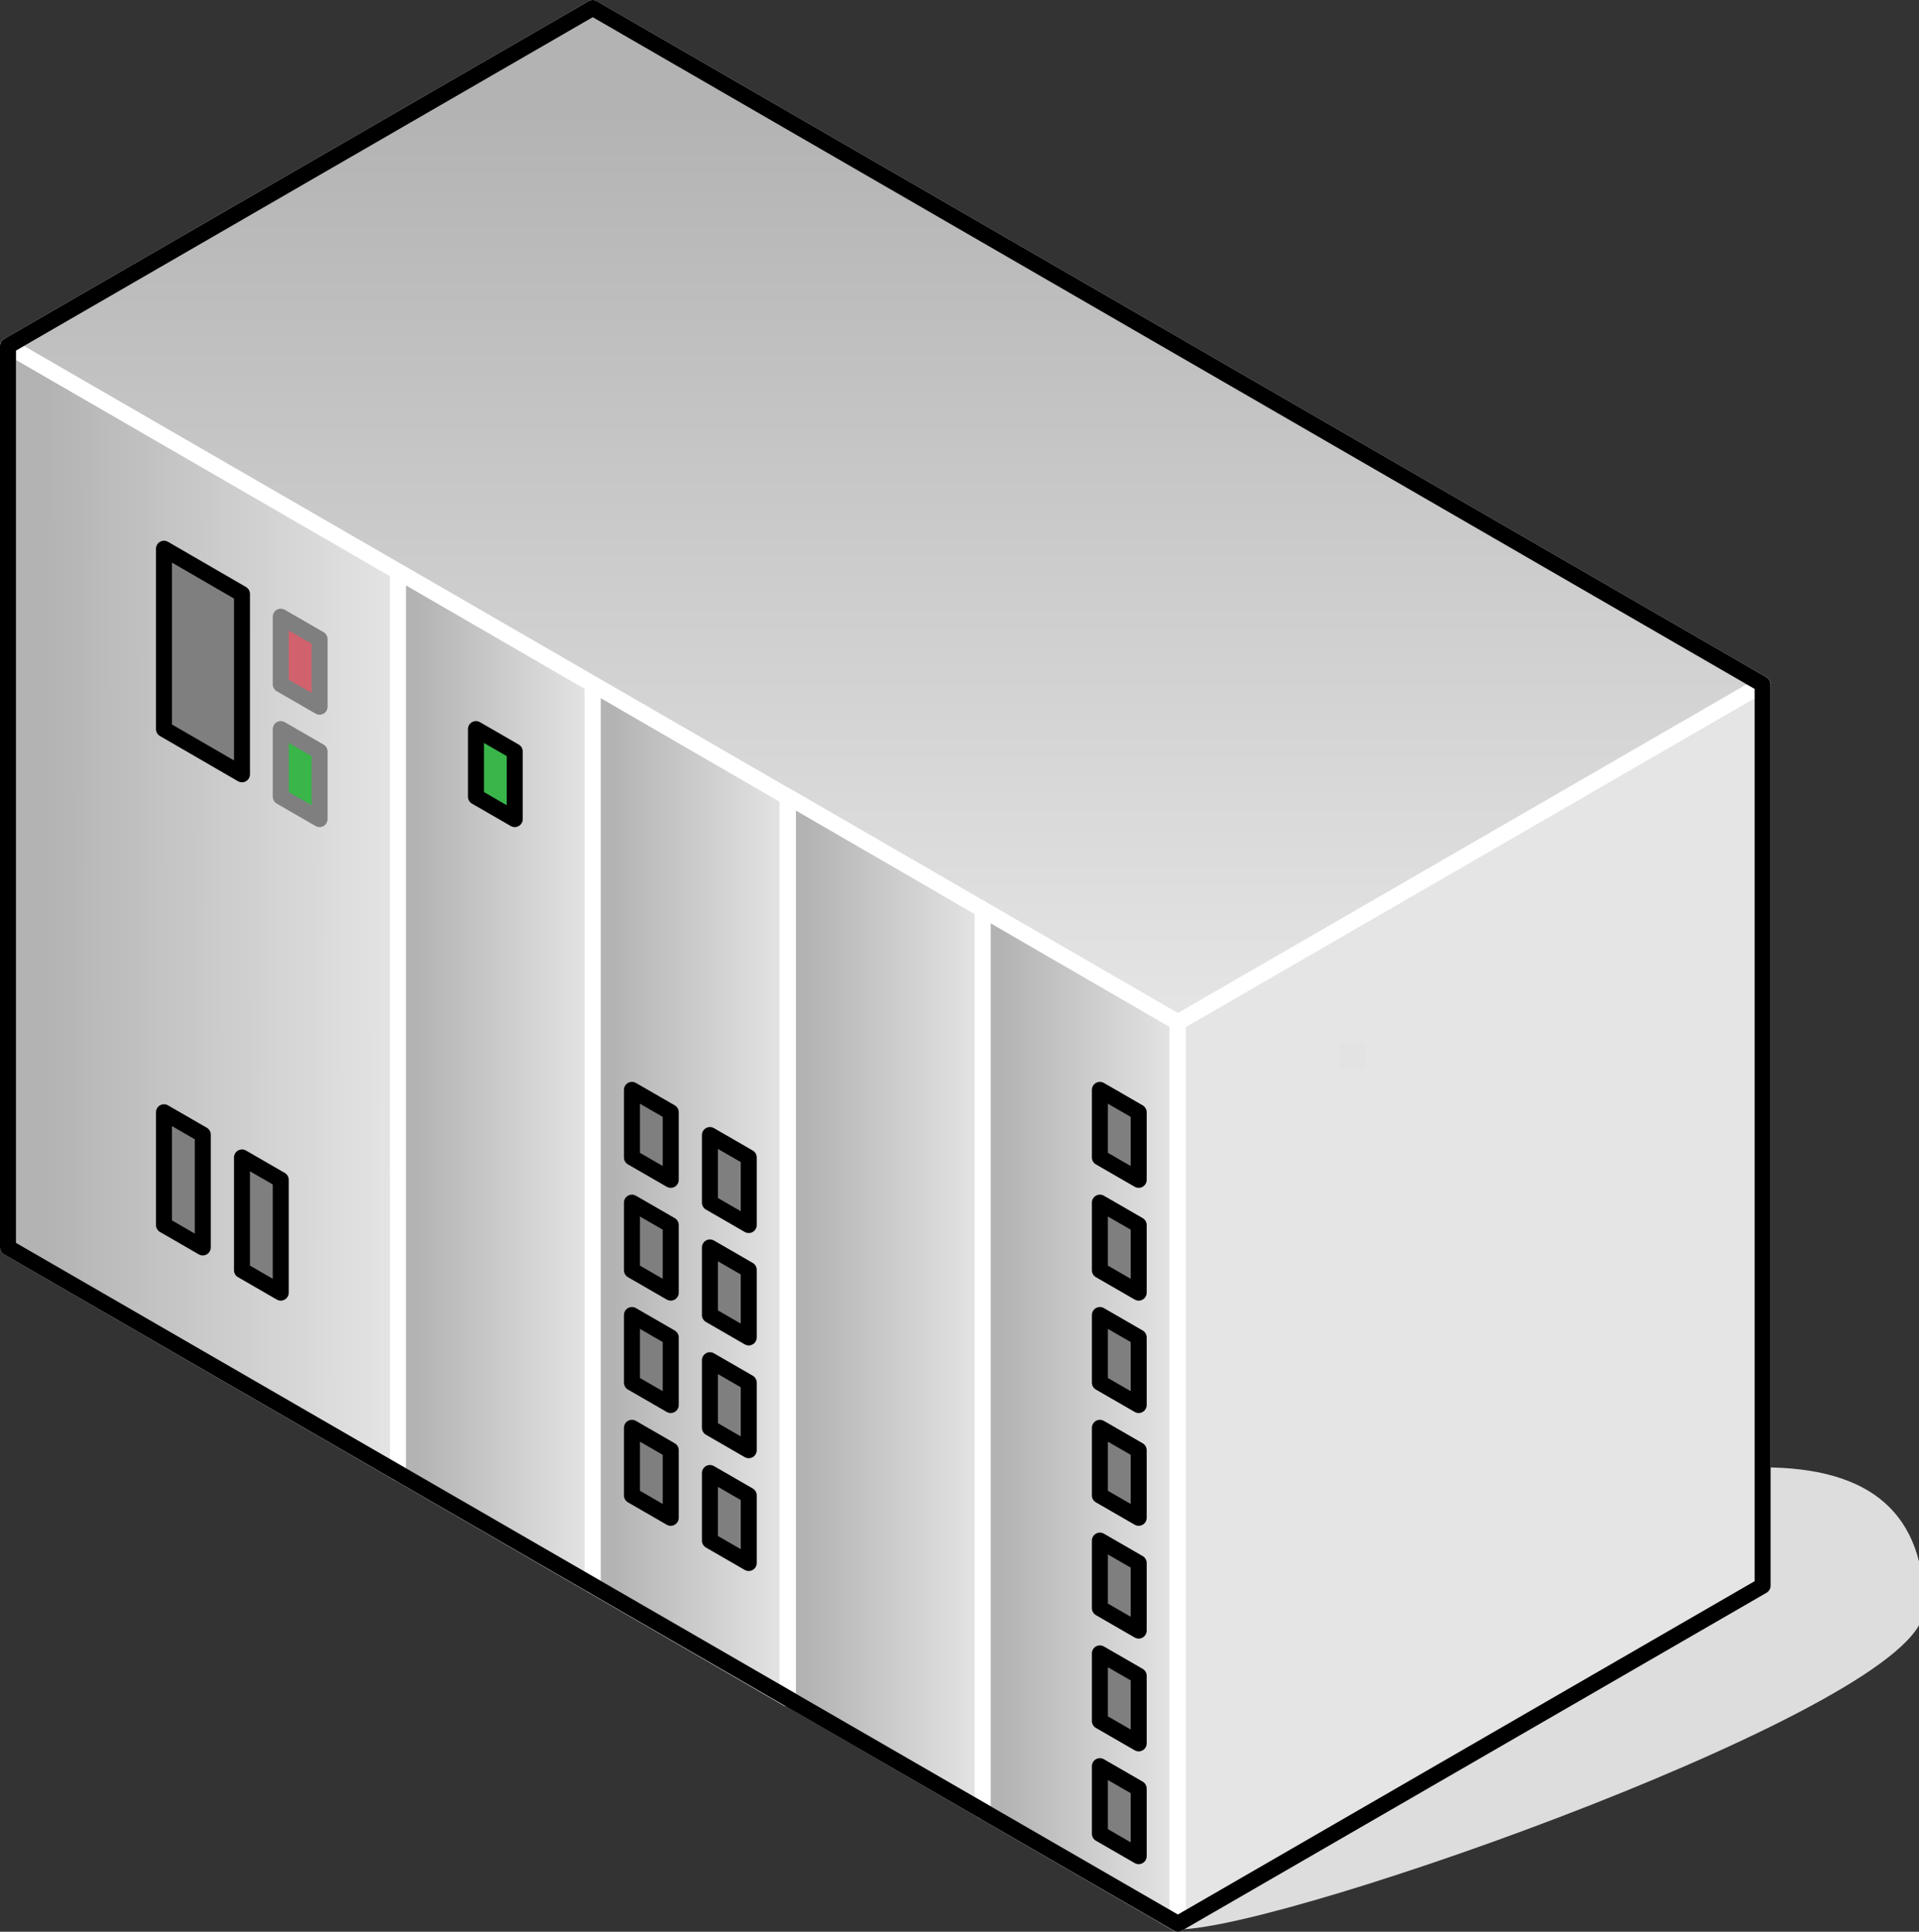 <?xml version="1.0" encoding="UTF-8"?>

<svg version="1.2" baseProfile="tiny" width="47.98mm" height="48.3mm" viewBox="5605 4048 4798 4830" preserveAspectRatio="xMidYMid" fill-rule="evenodd" stroke-width="28.222" stroke-linejoin="round" xmlns="http://www.w3.org/2000/svg" xmlns:xlink="http://www.w3.org/1999/xlink" xml:space="preserve">
 <rect x="5605" y="4048" width="4798" height="4830" fill="#333333" stroke="none"/>
 <g visibility="visible" id="Slide_1">
  <g id="DrawingGroup_1">
   <g>
    <path fill="rgb(221,221,221)" stroke="none" d="M 8550,8858 C 8818,8858 10402,8295 10402,8069 10402,7844 10280,7731 10012,7731 10012,7900 8550,8632 8550,8858 Z"/>
    <path fill="none" stroke="rgb(221,221,221)" id="Drawing_1_0" stroke-linejoin="round" d="M 8550,8858 C 8818,8858 10402,8295 10402,8069 10402,7844 10280,7731 10012,7731 10012,7900 8550,8632 8550,8858 Z"/>
   </g>
   <g id="DrawingGroup_2">
    <g>
     <defs>
      <linearGradient id="Gradient_640" gradientUnits="userSpaceOnUse" x1="5622" y1="6321" x2="6601" y2="6323">
       <stop offset="0.1" stop-color="rgb(179,179,179)"/>
       <stop offset="1" stop-color="rgb(229,229,229)"/>
      </linearGradient>
     </defs>
     <path fill="url(#Gradient_640)" stroke="rgb(255,255,255)" id="Drawing_2_0" stroke-width="40" stroke-linejoin="round" d="M 5625,7167 L 5625,4913 6600,5477 6600,7731 5625,7167 Z"/>
    </g>
    <g>
     <path fill="rgb(179,179,179)" stroke="none" d="M 8550,8206 L 8550,6604 10012,5759 10012,8013 9678,8206 8550,8206 Z"/>
     <path fill="rgb(180,180,180)" stroke="none" d="M 9678,8206 L 8550,8858 8550,8206 9678,8206 Z M 8550,8175 L 8550,6604 10012,5759 10012,8013 9732,8175 8550,8175 Z"/>
     <path fill="rgb(181,181,181)" stroke="none" d="M 9732,8175 L 8550,8858 8550,8175 9732,8175 Z M 8550,8144 L 8550,6604 10012,5759 10012,8013 9785,8144 8550,8144 Z"/>
     <path fill="rgb(182,182,182)" stroke="none" d="M 9785,8144 L 8550,8858 8550,8144 9785,8144 Z M 8550,8113 L 8550,6604 10012,5759 10012,8013 9839,8113 8550,8113 Z"/>
     <path fill="rgb(183,183,183)" stroke="none" d="M 9839,8113 L 8550,8858 8550,8113 9839,8113 Z M 8550,8082 L 8550,6604 10012,5759 10012,8013 9893,8082 8550,8082 Z"/>
     <path fill="rgb(184,184,184)" stroke="none" d="M 9893,8082 L 8550,8858 8550,8082 9893,8082 Z M 8550,8051 L 8550,6604 10012,5759 10012,8013 9946,8051 8550,8051 Z"/>
     <path fill="rgb(185,185,185)" stroke="none" d="M 9946,8051 L 8550,8858 8550,8051 9946,8051 Z M 8550,8020 L 8550,6604 10012,5759 10012,8013 10000,8020 8550,8020 Z"/>
     <path fill="rgb(186,186,186)" stroke="none" d="M 10000,8020 L 8550,8858 8550,8020 10000,8020 Z M 8550,7989 L 8550,6604 10012,5759 10012,7989 8550,7989 Z"/>
     <path fill="rgb(187,187,187)" stroke="none" d="M 10012,7989 L 10012,8013 8550,8858 8550,7989 10012,7989 Z M 8550,7958 L 8550,6604 10012,5759 10012,7958 8550,7958 Z"/>
     <path fill="rgb(188,188,188)" stroke="none" d="M 10012,7958 L 10012,8013 8550,8858 8550,7958 10012,7958 Z M 8550,7927 L 8550,6604 10012,5759 10012,7927 8550,7927 Z"/>
     <path fill="rgb(189,189,189)" stroke="none" d="M 10012,7927 L 10012,8013 8550,8858 8550,7927 10012,7927 Z M 8550,7896 L 8550,6604 10012,5759 10012,7896 8550,7896 Z"/>
     <path fill="rgb(190,190,190)" stroke="none" d="M 10012,7896 L 10012,8013 8550,8858 8550,7896 10012,7896 Z M 8550,7865 L 8550,6604 10012,5759 10012,7865 8550,7865 Z"/>
     <path fill="rgb(191,191,191)" stroke="none" d="M 10012,7865 L 10012,8013 8550,8858 8550,7865 10012,7865 Z M 8550,7834 L 8550,6604 10012,5759 10012,7834 8550,7834 Z"/>
     <path fill="rgb(192,192,192)" stroke="none" d="M 10012,7834 L 10012,8013 8550,8858 8550,7834 10012,7834 Z M 8550,7803 L 8550,6604 10012,5759 10012,7803 8550,7803 Z"/>
     <path fill="rgb(193,193,193)" stroke="none" d="M 10012,7803 L 10012,8013 8550,8858 8550,7803 10012,7803 Z M 8550,7772 L 8550,6604 10012,5759 10012,7772 8550,7772 Z"/>
     <path fill="rgb(194,194,194)" stroke="none" d="M 10012,7772 L 10012,8013 8550,8858 8550,7772 10012,7772 Z M 8550,7741 L 8550,6604 10012,5759 10012,7741 8550,7741 Z"/>
     <path fill="rgb(195,195,195)" stroke="none" d="M 10012,7741 L 10012,8013 8550,8858 8550,7741 10012,7741 Z M 10010,7710 L 8550,7710 8550,6604 10010,5760 10010,7710 Z"/>
     <path fill="rgb(196,196,196)" stroke="none" d="M 10010,7710 L 10010,5760 10012,5759 10012,8013 8550,8858 8550,7710 10010,7710 Z M 9979,7679 L 8550,7679 8550,6604 9979,5778 9979,7679 Z"/>
     <path fill="rgb(197,197,197)" stroke="none" d="M 9979,7679 L 9979,5778 10012,5759 10012,8013 8550,8858 8550,7679 9979,7679 Z M 9948,7648 L 8550,7648 8550,6604 9948,5796 9948,7648 Z"/>
     <path fill="rgb(198,198,198)" stroke="none" d="M 9948,7648 L 9948,5796 10012,5759 10012,8013 8550,8858 8550,7648 9948,7648 Z M 9917,7617 L 8550,7617 8550,6604 9917,5814 9917,7617 Z"/>
     <path fill="rgb(199,199,199)" stroke="none" d="M 9917,7617 L 9917,5814 10012,5759 10012,8013 8550,8858 8550,7617 9917,7617 Z M 9886,7586 L 8550,7586 8550,6604 9886,5832 9886,7586 Z"/>
     <path fill="rgb(200,200,200)" stroke="none" d="M 9886,7586 L 9886,5832 10012,5759 10012,8013 8550,8858 8550,7586 9886,7586 Z M 9855,7555 L 8550,7555 8550,6604 9855,5850 9855,7555 Z"/>
     <path fill="rgb(201,201,201)" stroke="none" d="M 9855,7555 L 9855,5850 10012,5759 10012,8013 8550,8858 8550,7555 9855,7555 Z M 9824,7524 L 8550,7524 8550,6604 9824,5868 9824,7524 Z"/>
     <path fill="rgb(202,202,202)" stroke="none" d="M 9824,7524 L 9824,5868 10012,5759 10012,8013 8550,8858 8550,7524 9824,7524 Z M 9793,7493 L 8550,7493 8550,6604 9793,5886 9793,7493 Z"/>
     <path fill="rgb(203,203,203)" stroke="none" d="M 9793,7493 L 9793,5886 10012,5759 10012,8013 8550,8858 8550,7493 9793,7493 Z M 9762,5912 L 9762,7462 8550,7462 8550,6604 9747,5912 9762,5912 Z"/>
     <path fill="rgb(204,204,204)" stroke="none" d="M 9762,7462 L 9762,5912 9747,5912 10012,5759 10012,8013 8550,8858 8550,7462 9762,7462 Z M 9731,5943 L 9731,7431 8550,7431 8550,6604 9694,5943 9731,5943 Z"/>
     <path fill="rgb(205,205,205)" stroke="none" d="M 9731,7431 L 9731,5943 9694,5943 10012,5759 10012,8013 8550,8858 8550,7431 9731,7431 Z M 9700,5974 L 9700,7400 8550,7400 8550,6604 9640,5974 9700,5974 Z"/>
     <path fill="rgb(206,206,206)" stroke="none" d="M 9700,7400 L 9700,5974 9640,5974 10012,5759 10012,8013 8550,8858 8550,7400 9700,7400 Z M 9669,6005 L 9669,7369 8550,7369 8550,6604 9586,6005 9669,6005 Z"/>
     <path fill="rgb(207,207,207)" stroke="none" d="M 9669,7369 L 9669,6005 9586,6005 10012,5759 10012,8013 8550,8858 8550,7369 9669,7369 Z M 9638,6036 L 9638,7338 8550,7338 8550,6604 9533,6036 9638,6036 Z"/>
     <path fill="rgb(208,208,208)" stroke="none" d="M 9638,7338 L 9638,6036 9533,6036 10012,5759 10012,8013 8550,8858 8550,7338 9638,7338 Z M 9607,6067 L 9607,7307 8550,7307 8550,6604 9479,6067 9607,6067 Z"/>
     <path fill="rgb(209,209,209)" stroke="none" d="M 9607,7307 L 9607,6067 9479,6067 10012,5759 10012,8013 8550,8858 8550,7307 9607,7307 Z M 9576,6098 L 9576,7276 8550,7276 8550,6604 9425,6098 9576,6098 Z"/>
     <path fill="rgb(210,210,210)" stroke="none" d="M 9576,7276 L 9576,6098 9425,6098 10012,5759 10012,8013 8550,8858 8550,7276 9576,7276 Z M 9545,6129 L 9545,7245 8550,7245 8550,6604 9372,6129 9545,6129 Z"/>
     <path fill="rgb(211,211,211)" stroke="none" d="M 9545,7245 L 9545,6129 9372,6129 10012,5759 10012,8013 8550,8858 8550,7245 9545,7245 Z M 9514,6160 L 9514,7214 8550,7214 8550,6604 9318,6160 9514,6160 Z"/>
     <path fill="rgb(212,212,212)" stroke="none" d="M 9514,7214 L 9514,6160 9318,6160 10012,5759 10012,8013 8550,8858 8550,7214 9514,7214 Z M 9483,6191 L 9483,7183 8550,7183 8550,6604 9265,6191 9483,6191 Z"/>
     <path fill="rgb(213,213,213)" stroke="none" d="M 9483,7183 L 9483,6191 9265,6191 10012,5759 10012,8013 8550,8858 8550,7183 9483,7183 Z M 9452,6222 L 9452,7152 8550,7152 8550,6604 9211,6222 9452,6222 Z"/>
     <path fill="rgb(214,214,214)" stroke="none" d="M 9452,7152 L 9452,6222 9211,6222 10012,5759 10012,8013 8550,8858 8550,7152 9452,7152 Z M 9421,6253 L 9421,7121 8553,7121 8553,6602 9157,6253 9421,6253 Z"/>
     <path fill="rgb(215,215,215)" stroke="none" d="M 8553,7121 L 9421,7121 9421,6253 9157,6253 10012,5759 10012,8013 8550,8858 8550,6604 8553,6602 8553,7121 Z M 9390,6284 L 9390,7090 8584,7090 8584,6584 9104,6284 9390,6284 Z"/>
     <path fill="rgb(216,216,216)" stroke="none" d="M 8584,7090 L 9390,7090 9390,6284 9104,6284 10012,5759 10012,8013 8550,8858 8550,6604 8584,6584 8584,7090 Z M 9359,6315 L 9359,7059 8615,7059 8615,6566 9050,6315 9359,6315 Z"/>
     <path fill="rgb(217,217,217)" stroke="none" d="M 8615,7059 L 9359,7059 9359,6315 9050,6315 10012,5759 10012,8013 8550,8858 8550,6604 8615,6566 8615,7059 Z M 9328,6346 L 9328,7028 8646,7028 8646,6549 8996,6346 9328,6346 Z"/>
     <path fill="rgb(218,218,218)" stroke="none" d="M 8646,7028 L 9328,7028 9328,6346 8996,6346 10012,5759 10012,8013 8550,8858 8550,6604 8646,6549 8646,7028 Z M 9297,6377 L 9297,6997 8677,6997 8677,6531 8943,6377 9297,6377 Z"/>
     <path fill="rgb(219,219,219)" stroke="none" d="M 8677,6997 L 9297,6997 9297,6377 8943,6377 10012,5759 10012,8013 8550,8858 8550,6604 8677,6531 8677,6997 Z M 9266,6408 L 9266,6966 8708,6966 8708,6513 8889,6408 9266,6408 Z"/>
     <path fill="rgb(220,220,220)" stroke="none" d="M 8708,6966 L 9266,6966 9266,6408 8889,6408 10012,5759 10012,8013 8550,8858 8550,6604 8708,6513 8708,6966 Z M 9235,6439 L 9235,6935 8739,6935 8739,6495 8835,6439 9235,6439 Z"/>
     <path fill="rgb(221,221,221)" stroke="none" d="M 8739,6935 L 9235,6935 9235,6439 8835,6439 10012,5759 10012,8013 8550,8858 8550,6604 8739,6495 8739,6935 Z M 9204,6470 L 9204,6904 8770,6904 8770,6477 8782,6470 9204,6470 Z"/>
     <path fill="rgb(222,222,222)" stroke="none" d="M 8770,6904 L 9204,6904 9204,6470 8782,6470 10012,5759 10012,8013 8550,8858 8550,6604 8770,6477 8770,6904 Z M 8801,6501 L 9173,6501 9173,6873 8801,6873 8801,6501 Z"/>
     <path fill="rgb(223,223,223)" stroke="none" d="M 8801,6501 L 8801,6873 9173,6873 9173,6501 8801,6501 Z M 8832,6532 L 9142,6532 9142,6842 8832,6842 8832,6532 Z M 8550,8858 L 8550,6604 10012,5759 10012,8013 8550,8858 Z"/>
     <path fill="rgb(224,224,224)" stroke="none" d="M 8832,6532 L 8832,6842 9142,6842 9142,6532 8832,6532 Z M 8863,6563 L 9111,6563 9111,6811 8863,6811 8863,6563 Z M 8550,8858 L 8550,6604 10012,5759 10012,8013 8550,8858 Z"/>
     <path fill="rgb(225,225,225)" stroke="none" d="M 8863,6563 L 8863,6811 9111,6811 9111,6563 8863,6563 Z M 8894,6594 L 9080,6594 9080,6780 8894,6780 8894,6594 Z M 8550,8858 L 8550,6604 10012,5759 10012,8013 8550,8858 Z"/>
     <path fill="rgb(226,226,226)" stroke="none" d="M 8894,6594 L 8894,6780 9080,6780 9080,6594 8894,6594 Z M 8925,6625 L 9049,6625 9049,6749 8925,6749 8925,6625 Z M 8550,8858 L 8550,6604 10012,5759 10012,8013 8550,8858 Z"/>
     <path fill="rgb(227,227,227)" stroke="none" d="M 8925,6625 L 8925,6749 9049,6749 9049,6625 8925,6625 Z M 8956,6656 L 9018,6656 9018,6718 8956,6718 8956,6656 Z M 8550,8858 L 8550,6604 10012,5759 10012,8013 8550,8858 Z"/>
     <path fill="rgb(229,229,229)" stroke="none" d="M 8956,6656 L 8956,6718 9018,6718 9018,6656 8956,6656 Z M 8550,8858 L 8550,6604 10012,5759 10012,8013 8550,8858 Z"/>
     <path fill="none" stroke="rgb(255,255,255)" id="Drawing_3_0" stroke-width="40" stroke-linejoin="round" d="M 8550,8858 L 8550,6604 10012,5759 10012,8013 8550,8858 Z"/>
    </g>
    <g>
     <defs>
      <linearGradient id="Gradient_641" gradientUnits="userSpaceOnUse" x1="7818" y1="4068" x2="7818" y2="6604">
       <stop offset="0.1" stop-color="rgb(179,179,179)"/>
       <stop offset="1" stop-color="rgb(229,229,229)"/>
      </linearGradient>
     </defs>
     <path fill="url(#Gradient_641)" stroke="rgb(255,255,255)" id="Drawing_4_0" stroke-width="40" stroke-linejoin="round" d="M 8550,6604 L 5625,4913 7087,4068 10012,5759 8550,6604 Z"/>
    </g>
    <g>
     <path fill="rgb(209,97,108)" stroke="none" d="M 6795,6660 L 6795,6491 6892,6547 6892,6716 6795,6660 Z"/>
     <path fill="none" stroke="rgb(0,0,0)" id="Drawing_5_0" stroke-width="40" stroke-linejoin="round" d="M 6795,6660 L 6795,6491 6892,6547 6892,6716 6795,6660 Z"/>
    </g>
    <g>
     <path fill="rgb(127,127,127)" stroke="none" d="M 6015,5871 L 6015,5420 6210,5533 6210,5984 6015,5871 Z"/>
     <path fill="none" stroke="rgb(0,0,0)" id="Drawing_6_0" stroke-width="40" stroke-linejoin="round" d="M 6015,5871 L 6015,5420 6210,5533 6210,5984 6015,5871 Z"/>
    </g>
    <g>
     <path fill="rgb(127,127,127)" stroke="none" d="M 6015,7111 L 6015,6829 6112,6885 6112,7167 6015,7111 Z"/>
     <path fill="none" stroke="rgb(0,0,0)" id="Drawing_7_0" stroke-width="40" stroke-linejoin="round" d="M 6015,7111 L 6015,6829 6112,6885 6112,7167 6015,7111 Z"/>
    </g>
    <g>
     <path fill="rgb(127,127,127)" stroke="none" d="M 6210,7224 L 6210,6942 6307,6998 6307,7280 6210,7224 Z"/>
     <path fill="none" stroke="rgb(0,0,0)" id="Drawing_8_0" stroke-width="40" stroke-linejoin="round" d="M 6210,7224 L 6210,6942 6307,6998 6307,7280 6210,7224 Z"/>
    </g>
    <g>
     <defs>
      <linearGradient id="Gradient_642" gradientUnits="userSpaceOnUse" x1="6597" y1="6745" x2="7088" y2="6745">
       <stop offset="0.1" stop-color="rgb(179,179,179)"/>
       <stop offset="1" stop-color="rgb(229,229,229)"/>
      </linearGradient>
     </defs>
     <path fill="url(#Gradient_642)" stroke="rgb(255,255,255)" id="Drawing_9_0" stroke-width="40" stroke-linejoin="round" d="M 6600,7731 L 6600,5477 7087,5759 7087,8013 6600,7731 Z"/>
    </g>
    <g>
     <path fill="rgb(209,97,108)" stroke="none" d="M 6307,5759 L 6307,5590 6404,5646 6404,5815 6307,5759 Z"/>
     <path fill="none" stroke="rgb(127,127,127)" id="Drawing_10_0" stroke-width="40" stroke-linejoin="round" d="M 6307,5759 L 6307,5590 6404,5646 6404,5815 6307,5759 Z"/>
    </g>
    <g>
     <path fill="rgb(57,181,74)" stroke="none" d="M 6307,6040 L 6307,5871 6404,5927 6404,6096 6307,6040 Z"/>
     <path fill="none" stroke="rgb(127,127,127)" id="Drawing_11_0" stroke-width="40" stroke-linejoin="round" d="M 6307,6040 L 6307,5871 6404,5927 6404,6096 6307,6040 Z"/>
    </g>
    <g>
     <defs>
      <linearGradient id="Gradient_643" gradientUnits="userSpaceOnUse" x1="7084" y1="7027" x2="7575" y2="7027">
       <stop offset="0.1" stop-color="rgb(179,179,179)"/>
       <stop offset="1" stop-color="rgb(229,229,229)"/>
      </linearGradient>
     </defs>
     <path fill="url(#Gradient_643)" stroke="rgb(255,255,255)" id="Drawing_12_0" stroke-width="40" stroke-linejoin="round" d="M 7087,8013 L 7087,5759 7574,6041 7574,8295 7087,8013 Z"/>
    </g>
    <g>
     <defs>
      <linearGradient id="Gradient_644" gradientUnits="userSpaceOnUse" x1="7572" y1="7308" x2="8063" y2="7308">
       <stop offset="0.1" stop-color="rgb(179,179,179)"/>
       <stop offset="1" stop-color="rgb(229,229,229)"/>
      </linearGradient>
     </defs>
     <path fill="url(#Gradient_644)" stroke="rgb(255,255,255)" id="Drawing_13_0" stroke-width="40" stroke-linejoin="round" d="M 7575,8294 L 7575,6040 8062,6322 8062,8576 7575,8294 Z"/>
    </g>
    <g>
     <defs>
      <linearGradient id="Gradient_645" gradientUnits="userSpaceOnUse" x1="8059" y1="7590" x2="8550" y2="7590">
       <stop offset="0.1" stop-color="rgb(179,179,179)"/>
       <stop offset="1" stop-color="rgb(229,229,229)"/>
      </linearGradient>
     </defs>
     <path fill="url(#Gradient_645)" stroke="rgb(255,255,255)" id="Drawing_14_0" stroke-width="40" stroke-linejoin="round" d="M 8062,8576 L 8062,6322 8549,6604 8549,8858 8062,8576 Z"/>
    </g>
    <g>
     <path fill="none" stroke="rgb(0,0,0)" id="Drawing_15_0" stroke-width="40" stroke-linejoin="round" d="M 5625,7167 L 5625,4913 7087,4068 10012,5759 10012,8013 8550,8858 5625,7167 Z"/>
    </g>
    <g>
     <path fill="rgb(57,181,74)" stroke="none" d="M 6795,6040 L 6795,5871 6892,5927 6892,6096 6795,6040 Z"/>
     <path fill="none" stroke="rgb(0,0,0)" id="Drawing_16_0" stroke-width="40" stroke-linejoin="round" d="M 6795,6040 L 6795,5871 6892,5927 6892,6096 6795,6040 Z"/>
    </g>
    <g>
     <path fill="rgb(127,127,127)" stroke="none" d="M 7185,7787 L 7185,7618 7282,7674 7282,7843 7185,7787 Z"/>
     <path fill="none" stroke="rgb(0,0,0)" id="Drawing_17_0" stroke-width="40" stroke-linejoin="round" d="M 7185,7787 L 7185,7618 7282,7674 7282,7843 7185,7787 Z"/>
    </g>
    <g>
     <path fill="rgb(127,127,127)" stroke="none" d="M 7380,7900 L 7380,7731 7477,7787 7477,7956 7380,7900 Z"/>
     <path fill="none" stroke="rgb(0,0,0)" id="Drawing_18_0" stroke-width="40" stroke-linejoin="round" d="M 7380,7900 L 7380,7731 7477,7787 7477,7956 7380,7900 Z"/>
    </g>
    <g>
     <path fill="rgb(127,127,127)" stroke="none" d="M 7185,7505 L 7185,7336 7282,7392 7282,7561 7185,7505 Z"/>
     <path fill="none" stroke="rgb(0,0,0)" id="Drawing_19_0" stroke-width="40" stroke-linejoin="round" d="M 7185,7505 L 7185,7336 7282,7392 7282,7561 7185,7505 Z"/>
    </g>
    <g>
     <path fill="rgb(127,127,127)" stroke="none" d="M 7380,7618 L 7380,7449 7477,7505 7477,7674 7380,7618 Z"/>
     <path fill="none" stroke="rgb(0,0,0)" id="Drawing_20_0" stroke-width="40" stroke-linejoin="round" d="M 7380,7618 L 7380,7449 7477,7505 7477,7674 7380,7618 Z"/>
    </g>
    <g>
     <path fill="rgb(127,127,127)" stroke="none" d="M 7380,7336 L 7380,7167 7477,7223 7477,7392 7380,7336 Z"/>
     <path fill="none" stroke="rgb(0,0,0)" id="Drawing_21_0" stroke-width="40" stroke-linejoin="round" d="M 7380,7336 L 7380,7167 7477,7223 7477,7392 7380,7336 Z"/>
    </g>
    <g>
     <path fill="rgb(127,127,127)" stroke="none" d="M 7185,7224 L 7185,7055 7282,7111 7282,7280 7185,7224 Z"/>
     <path fill="none" stroke="rgb(0,0,0)" id="Drawing_22_0" stroke-width="40" stroke-linejoin="round" d="M 7185,7224 L 7185,7055 7282,7111 7282,7280 7185,7224 Z"/>
    </g>
    <g>
     <path fill="rgb(127,127,127)" stroke="none" d="M 7380,7055 L 7380,6886 7477,6942 7477,7111 7380,7055 Z"/>
     <path fill="none" stroke="rgb(0,0,0)" id="Drawing_23_0" stroke-width="40" stroke-linejoin="round" d="M 7380,7055 L 7380,6886 7477,6942 7477,7111 7380,7055 Z"/>
    </g>
    <g>
     <path fill="rgb(127,127,127)" stroke="none" d="M 7185,6942 L 7185,6773 7282,6829 7282,6998 7185,6942 Z"/>
     <path fill="none" stroke="rgb(0,0,0)" id="Drawing_24_0" stroke-width="40" stroke-linejoin="round" d="M 7185,6942 L 7185,6773 7282,6829 7282,6998 7185,6942 Z"/>
    </g>
    <g>
     <path fill="rgb(127,127,127)" stroke="none" d="M 8355,8633 L 8355,8464 8452,8520 8452,8689 8355,8633 Z"/>
     <path fill="none" stroke="rgb(0,0,0)" id="Drawing_25_0" stroke-width="40" stroke-linejoin="round" d="M 8355,8633 L 8355,8464 8452,8520 8452,8689 8355,8633 Z"/>
    </g>
    <g>
     <path fill="rgb(127,127,127)" stroke="none" d="M 8355,8351 L 8355,8182 8452,8238 8452,8407 8355,8351 Z"/>
     <path fill="none" stroke="rgb(0,0,0)" id="Drawing_26_0" stroke-width="40" stroke-linejoin="round" d="M 8355,8351 L 8355,8182 8452,8238 8452,8407 8355,8351 Z"/>
    </g>
    <g>
     <path fill="rgb(127,127,127)" stroke="none" d="M 8355,8069 L 8355,7900 8452,7956 8452,8125 8355,8069 Z"/>
     <path fill="none" stroke="rgb(0,0,0)" id="Drawing_27_0" stroke-width="40" stroke-linejoin="round" d="M 8355,8069 L 8355,7900 8452,7956 8452,8125 8355,8069 Z"/>
    </g>
    <g>
     <path fill="rgb(127,127,127)" stroke="none" d="M 8355,7787 L 8355,7618 8452,7674 8452,7843 8355,7787 Z"/>
     <path fill="none" stroke="rgb(0,0,0)" id="Drawing_28_0" stroke-width="40" stroke-linejoin="round" d="M 8355,7787 L 8355,7618 8452,7674 8452,7843 8355,7787 Z"/>
    </g>
    <g>
     <path fill="rgb(127,127,127)" stroke="none" d="M 8355,7505 L 8355,7336 8452,7392 8452,7561 8355,7505 Z"/>
     <path fill="none" stroke="rgb(0,0,0)" id="Drawing_29_0" stroke-width="40" stroke-linejoin="round" d="M 8355,7505 L 8355,7336 8452,7392 8452,7561 8355,7505 Z"/>
    </g>
    <g>
     <path fill="rgb(127,127,127)" stroke="none" d="M 8355,7224 L 8355,7055 8452,7111 8452,7280 8355,7224 Z"/>
     <path fill="none" stroke="rgb(0,0,0)" id="Drawing_30_0" stroke-width="40" stroke-linejoin="round" d="M 8355,7224 L 8355,7055 8452,7111 8452,7280 8355,7224 Z"/>
    </g>
    <g>
     <path fill="rgb(127,127,127)" stroke="none" d="M 8355,6942 L 8355,6773 8452,6829 8452,6998 8355,6942 Z"/>
     <path fill="none" stroke="rgb(0,0,0)" id="Drawing_31_0" stroke-width="40" stroke-linejoin="round" d="M 8355,6942 L 8355,6773 8452,6829 8452,6998 8355,6942 Z"/>
    </g>
   </g>
  </g>
 </g>
</svg>